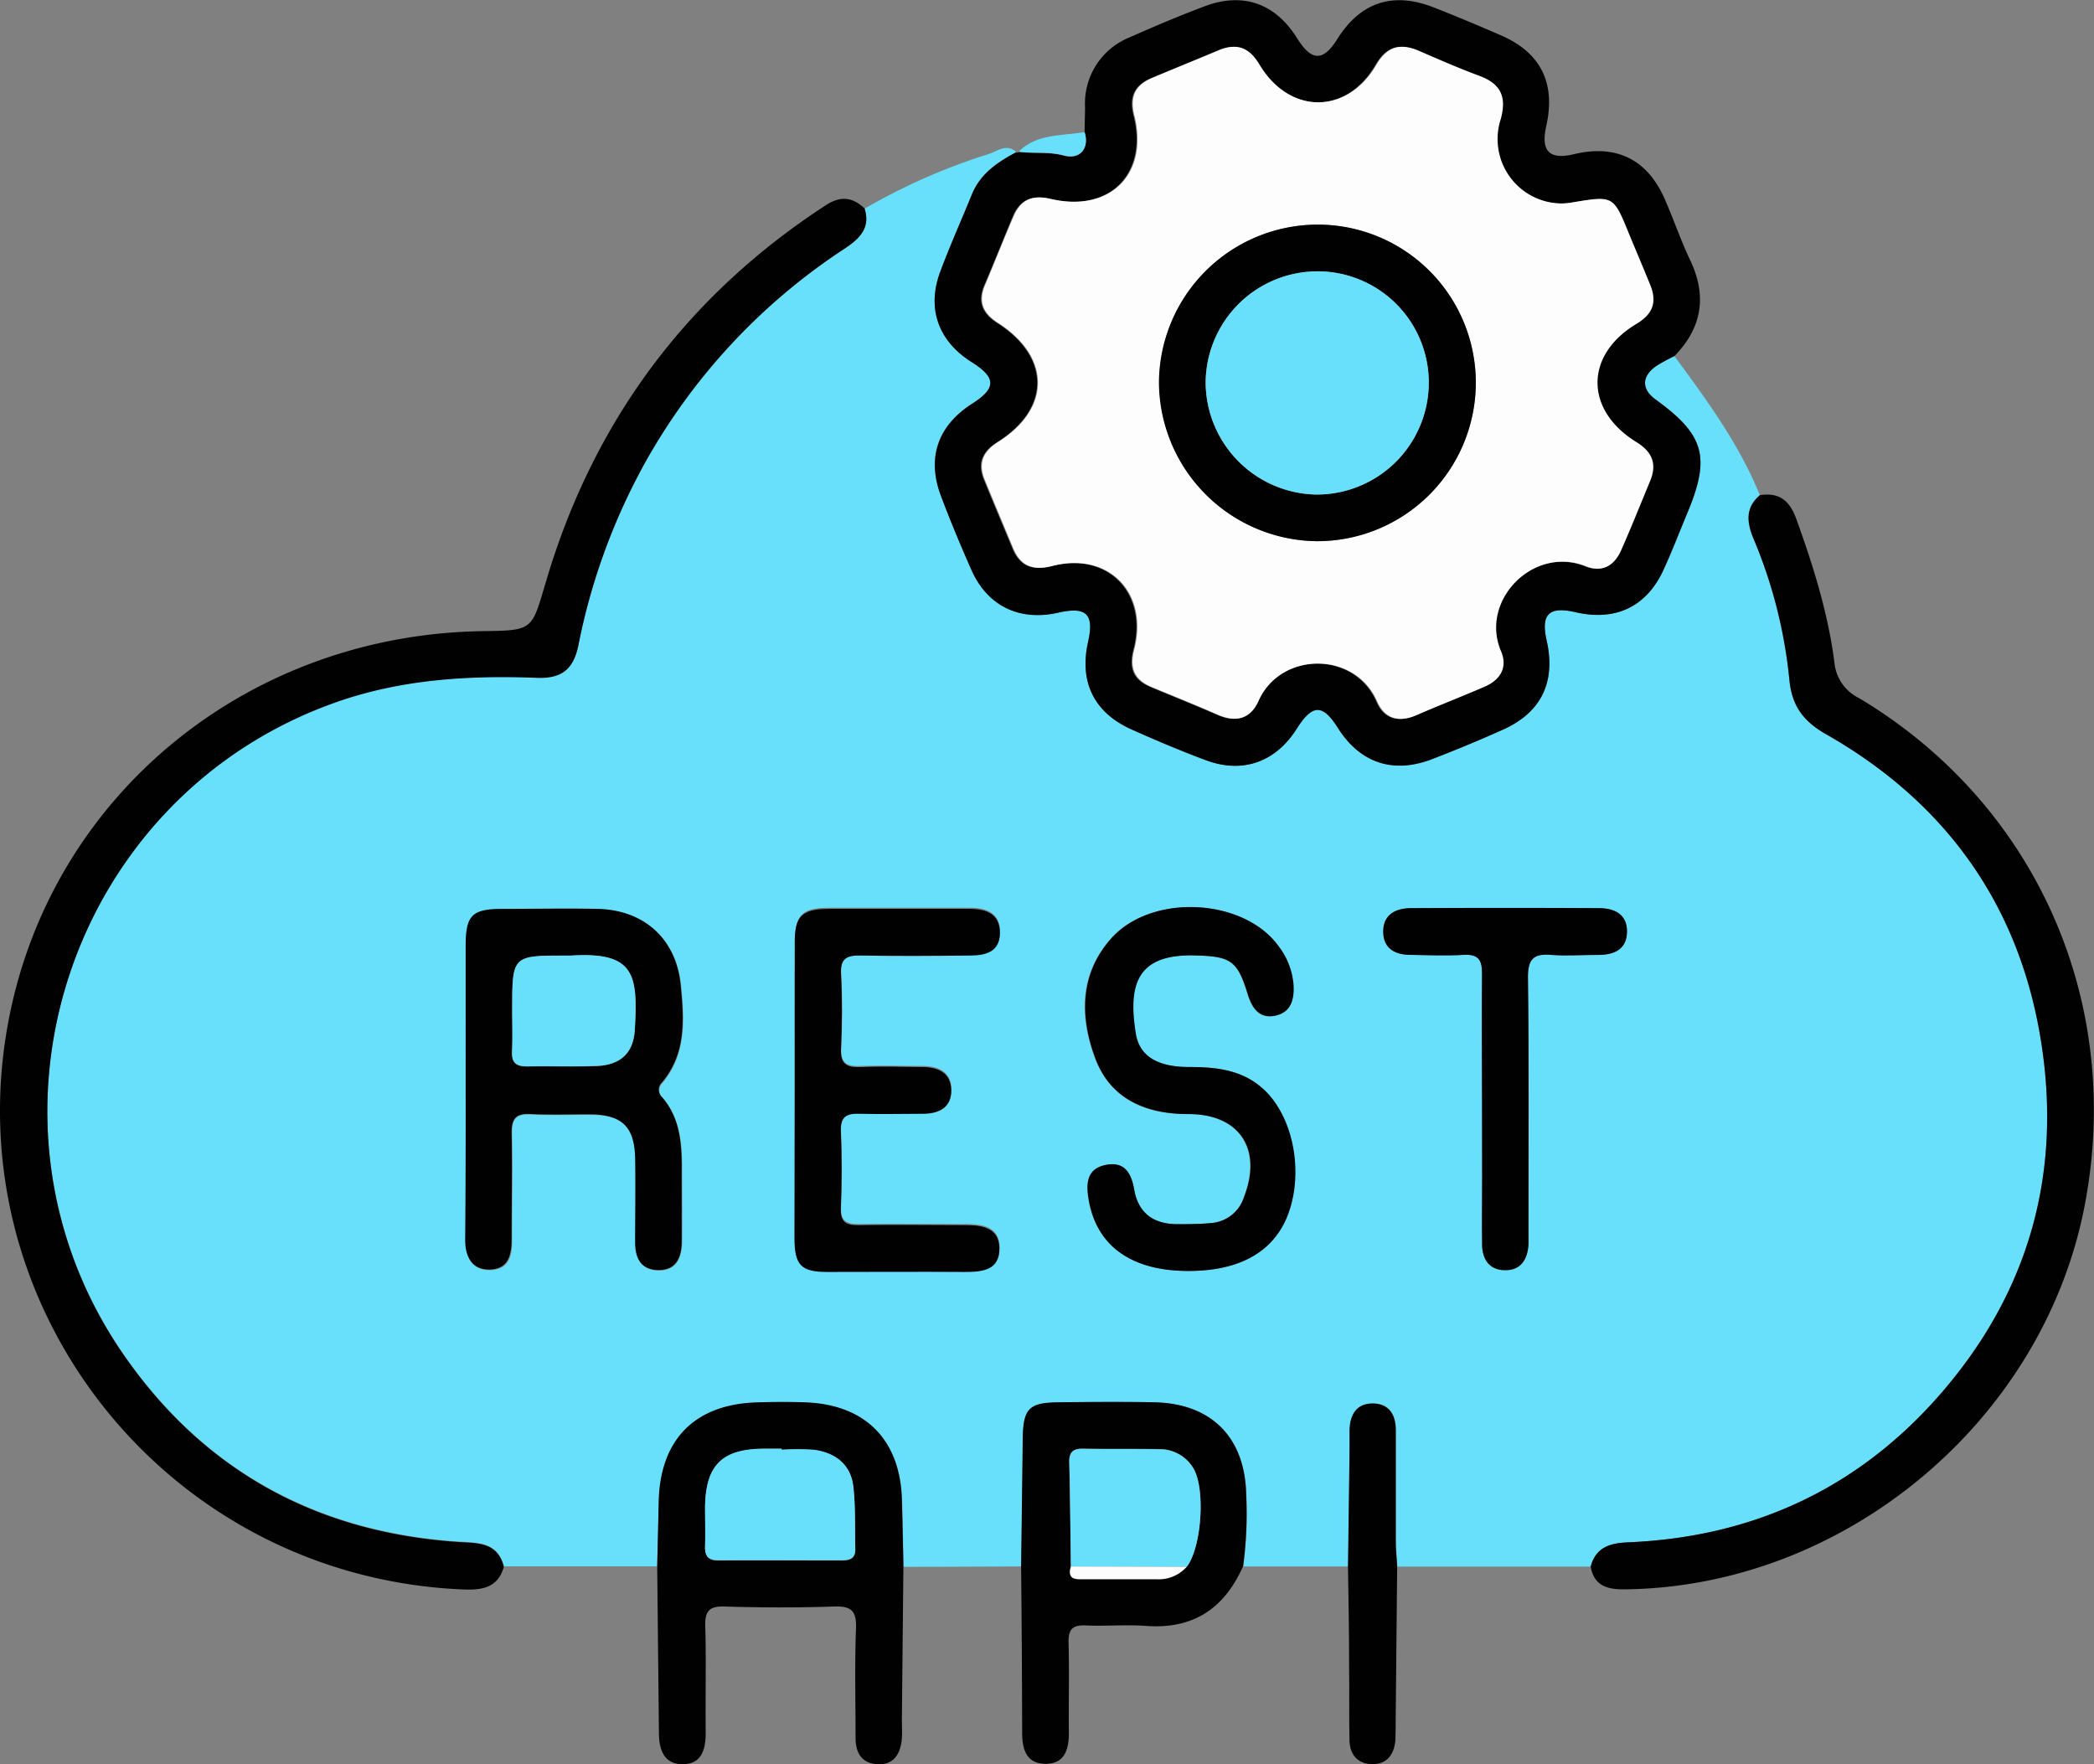 <svg id="Layer_1" data-name="Layer 1" xmlns="http://www.w3.org/2000/svg" viewBox="0 0 336.63 283.64"><rect x="0" y="0" width="336.63" height="283.64" fill="#808080" stroke="none"/><defs><style>.cls-1{fill:#68e0fb;}.cls-2{fill:#010101;}.cls-3{fill:#fdfdfd;}</style></defs><path class="cls-1" d="M-304.6,498.48l-24.65,0c-1-4.06-4.36-3.77-7.48-4-22.54-1.54-40.59-11.33-53.52-29.9-26.18-37.58-9-90.05,34.21-105.15,10.43-3.64,21.22-4.27,32.11-3.86,4,.15,5.88-1.36,6.67-5.27A100.82,100.82,0,0,1-306.52,321a98.45,98.45,0,0,1,32.1-34.37c2.34-1.56,4.12-3.28,3.16-6.41a98.76,98.76,0,0,1,19.95-8.78c1.36-.42,2.87-1.77,4.44-.31-3,1.6-5.78,3.45-7.14,6.79-1.69,4.16-3.54,8.26-5.1,12.46-2.19,5.9-.28,11.14,5.07,14.5,4,2.5,4,4.18.06,6.69-5.54,3.53-7.36,8.7-5,14.83,1.49,4,3.13,7.88,4.84,11.76,2.58,5.88,7.77,8.41,14,7,4.55-1,5.82.21,4.81,4.68-1.44,6.4.9,11.32,6.9,14.05,4,1.8,8,3.51,12.08,5,5.9,2.19,11.18.26,14.55-5.05,2.54-4,4.17-4,6.63-.15,3.55,5.64,8.87,7.45,15.17,5q5.76-2.22,11.39-4.74c6.16-2.76,8.51-7.67,7-14.33-.95-4.24.38-5.52,4.67-4.53,6.4,1.47,11.39-.88,14.11-6.81,1.4-3.05,2.61-6.2,3.9-9.31,3.68-8.84,2.66-12.42-5.15-18.07-2.3-1.66-2.29-3.73.08-5.39a29.32,29.32,0,0,1,2.92-1.6c5.2,7.08,10.42,14.15,13.74,22.37-2.27,1.93-2.18,4.17-1.14,6.74a77.91,77.91,0,0,1,5.85,22.7c.37,4.31,2.15,6.83,5.93,9,19.08,10.85,30.88,27.13,34.47,48.86s-1.87,41.06-16.42,57.57c-13.19,15-30,22.65-49.9,23.47-2.89.12-5.16.8-6,3.9h-31.05c-.08-1.36-.22-2.72-.23-4.08,0-6,0-11.95,0-17.92,0-2.43-1.1-4.23-3.71-4.23s-3.64,1.8-3.72,4.22c0,1.12,0,2.24,0,3.36q-.12,9.31-.25,18.64l-16.86,0a64.3,64.3,0,0,0,.49-11.52c-.19-9.15-5.55-14.61-14.68-14.82-5.21-.13-10.44-.08-15.66,0-4.63.06-5.52,1.05-5.58,5.85q-.12,10.23-.26,20.48l-18.92.07c-.08-3.6-.14-7.19-.25-10.79-.29-9.55-5.86-15.21-15.42-15.59-2.61-.11-5.22-.09-7.83,0-10,.28-15.61,5.93-15.84,15.95C-304.43,491.54-304.52,495-304.6,498.48Zm-30.78-76.3c0,8,0,16,0,23.93,0,2.68,1,4.85,4,4.75s3.47-2.31,3.46-4.8c0-5.73.08-11.47,0-17.2-.05-2.24.61-3.15,3-3,3.23.16,6.47,0,9.71.05,5,0,7,1.92,7.15,7,.11,4.48.05,9,0,13.46,0,2.59.92,4.54,3.74,4.57s3.7-2.12,3.74-4.59c.06-3.74,0-7.48,0-11.22,0-4.29-.16-8.51-3.17-12a1.61,1.61,0,0,1,0-2.34c3.91-4.67,3.52-10.25,3-15.7-.73-7.36-5.82-12-13.19-12.2-5.23-.16-10.47-.08-15.7,0-4.61,0-5.64,1.08-5.66,5.83C-335.41,406.48-335.39,414.33-335.38,422.18Zm52.89-.48c0,8,0,15.95,0,23.93,0,4.28,1.07,5.33,5.3,5.35,7.35,0,14.71,0,22.06,0,2.83,0,5.65-.26,5.58-3.84-.06-3.26-2.73-3.7-5.43-3.69-5.74,0-11.47-.05-17.2,0-2,0-2.94-.48-2.86-2.71.16-4.11.18-8.23,0-12.34-.1-2.44,1-2.93,3.1-2.85,3.36.12,6.73,0,10.09,0,2.57,0,4.59-1,4.56-3.77s-2.07-3.74-4.62-3.74c-3.37,0-6.74-.1-10.1,0-2.21.09-3.13-.57-3-2.93.17-4,.2-8,0-12-.14-2.62,1-3.08,3.26-3,5.86.13,11.72.08,17.58,0,2.41,0,4.69-.66,4.7-3.61s-2.07-3.91-4.81-3.89c-7.6,0-15.2,0-22.81,0-4.19,0-5.34,1.17-5.36,5.34C-282.52,406-282.49,413.84-282.49,421.7ZM-219.2,451c8,0,13.35-2.88,15.71-8.47,2.85-6.74,1.32-15.92-3.49-20.56-3.4-3.28-7.67-3.77-12.14-3.76-5.06,0-8-1.72-8.6-5.44-1.24-8,.27-12.81,9.73-12.49,5.54.19,6.63.86,8.25,6.14.68,2.22,1.73,4.08,4.39,3.55s3.13-2.54,3-4.88a11.66,11.66,0,0,0-2.34-6.21c-5.55-7.84-20.41-8.64-26.93-1.38-5.21,5.81-5.09,12.74-2.59,19.34s8.15,9,15,8.94c8.15,0,11.87,5.61,8.91,13.3a6,6,0,0,1-5.24,4.21c-1.85.16-3.73.2-5.59.18-3.74,0-6.18-1.78-6.84-5.56-.47-2.72-1.69-4.61-4.7-3.93s-3,3.21-2.59,5.69C-233.9,447-228.3,451-219.2,451ZM-172,424.47c0,3.86,0,7.72,0,11.58,0,3.61,0,7.22,0,10.83.05,2.27,1.17,3.94,3.55,4,2.6.09,3.73-1.63,3.9-4.06.05-.87,0-1.74,0-2.62,0-13.44.09-26.89-.08-40.33,0-3,.9-3.93,3.79-3.67,2.46.22,5,0,7.46,0s4.6-.84,4.67-3.67-2-3.84-4.5-3.85q-15.12-.06-30.24,0c-2.52,0-4.52,1.07-4.45,3.91.06,2.61,1.94,3.57,4.34,3.6,2.86,0,5.74.15,8.59,0,2.31-.14,3,.71,2.95,3C-172.06,410.28-172,417.37-172,424.47Z" transform="translate(410.25 -246.68)"/><path class="cls-2" d="M-141.08,303.93a29.32,29.32,0,0,0-2.92,1.6c-2.37,1.66-2.38,3.73-.08,5.39,7.81,5.65,8.83,9.23,5.15,18.07-1.29,3.11-2.5,6.26-3.9,9.31-2.72,5.93-7.71,8.28-14.11,6.81-4.29-1-5.62.29-4.67,4.53,1.5,6.66-.85,11.57-7,14.33q-5.62,2.52-11.39,4.74c-6.3,2.43-11.62.62-15.17-5-2.46-3.9-4.09-3.87-6.63.15-3.37,5.31-8.65,7.24-14.55,5.05-4.08-1.52-8.11-3.23-12.08-5-6-2.73-8.34-7.65-6.9-14.05,1-4.47-.26-5.71-4.81-4.68-6.27,1.42-11.46-1.11-14-7-1.71-3.88-3.35-7.8-4.84-11.76-2.31-6.13-.49-11.3,5-14.83,3.92-2.51,3.9-4.19-.06-6.69-5.35-3.36-7.26-8.6-5.07-14.5,1.56-4.2,3.41-8.3,5.1-12.46,1.36-3.34,4.12-5.19,7.14-6.79a.24.24,0,0,0,.37-.05c2.4.33,4.8-.07,7.26.6,2.67.73,4.15-1.23,3.35-3.75,0-1.37.07-2.73.07-4.09a11.44,11.44,0,0,1,7.23-11.2c4-1.78,8-3.47,12.08-5,6.13-2.28,11.31-.4,14.77,5.15,2.34,3.75,4.19,3.79,6.48.14,3.7-5.89,8.88-7.64,15.41-5.11,3.71,1.45,7.4,3,11,4.57,6.35,2.8,8.72,7.7,7.17,14.56-.9,4,.5,5.44,4.44,4.5,6.77-1.62,11.75.78,14.57,7.11,1.41,3.19,2.53,6.51,4,9.65C-135.79,294.07-136.53,299.28-141.08,303.93Zm-18-24.54a10.36,10.36,0,0,1-10.06-13.51c1-3.62,0-5.7-3.45-7-3.27-1.2-6.47-2.61-9.67-4-3-1.29-5.11-.77-6.86,2.23-4.71,8.08-14,8-18.81-.06-1.66-2.78-3.68-3.47-6.56-2.25-3.56,1.5-7.14,2.94-10.7,4.44-2.71,1.14-3.59,3-2.84,6,2.38,9.42-3.89,15.67-13.44,13.43-2.94-.7-4.85.14-6,2.88-1.54,3.68-3,7.37-4.58,11.05-1.11,2.64-.25,4.5,2.1,6,8.57,5.47,8.59,13.79,0,19.16-2.39,1.5-3.21,3.37-2.15,6,1.51,3.7,3.06,7.37,4.59,11.05,1.21,2.94,3.25,3.66,6.32,2.87,9-2.33,15.53,4.32,13.14,13.45-.78,3,0,4.85,2.77,6,3.56,1.51,7.16,2.92,10.69,4.47,2.91,1.27,5.23.7,6.53-2.22,3.55-8,15.56-8.07,19.09.13,1.19,2.74,3.46,3.36,6.23,2.19,3.67-1.56,7.38-3,11-4.6,2.55-1.1,3.77-3.11,2.65-5.73-3.46-8.13,5.23-17,13.67-13.64,2.65,1.07,4.61-.14,5.7-2.69,1.57-3.67,3.07-7.37,4.6-11,1.14-2.75.37-4.69-2.2-6.27-8.34-5.14-8.35-14,0-19,2.63-1.57,3.33-3.53,2.23-6.25s-2.3-5.52-3.44-8.29c-2.49-6.05-2.49-6.05-9-5C-158,279.32-158.67,279.35-159,279.39Z" transform="translate(410.25 -246.68)"/><path class="cls-2" d="M-271.26,280.2c1,3.13-.82,4.85-3.16,6.41A98.45,98.45,0,0,0-306.52,321a100.82,100.82,0,0,0-10.74,29.38c-.79,3.91-2.69,5.42-6.67,5.27-10.89-.41-21.68.22-32.11,3.86-43.23,15.1-60.39,67.57-34.21,105.15,12.93,18.57,31,28.36,53.52,29.9,3.12.21,6.44-.08,7.48,4-1,3.46-3.59,3.77-6.75,3.63-47.61-2.11-82.08-45.81-72.71-92.28,7.22-35.85,38.61-61.28,76.21-61.77,8-.11,7.71-.19,10-7.89,7.55-25.63,22.47-45.87,44.9-60.51C-275.25,278.16-273.24,278.28-271.26,280.2Z" transform="translate(410.25 -246.68)"/><path class="cls-2" d="M-154.53,498.52c.82-3.1,3.09-3.78,6-3.9,19.9-.82,36.71-8.51,49.9-23.47,14.55-16.51,20-35.91,16.42-57.57s-15.39-38-34.47-48.86c-3.78-2.15-5.56-4.67-5.93-9a77.91,77.91,0,0,0-5.85-22.7c-1-2.57-1.13-4.81,1.14-6.74,3.09-.47,4.76.84,5.84,3.82,2.72,7.53,5.11,15.14,6.13,23.08a7.1,7.1,0,0,0,4,5.75C-83.16,375.8-69,407.3-75,439.85c-6.4,35-38.56,62-74.16,62.33C-151.79,502.2-154,501.65-154.53,498.52Z" transform="translate(410.25 -246.68)"/><path class="cls-2" d="M-304.6,498.48c.08-3.47.17-6.94.24-10.41.23-10,5.82-15.67,15.84-15.95,2.61-.08,5.22-.1,7.83,0,9.56.38,15.13,6,15.42,15.59.11,3.6.17,7.19.25,10.79l-.24,24.25c0,1.13.06,2.25,0,3.37-.19,2.35-1.2,4.27-3.81,4.18s-3.65-1.78-3.64-4.3c0-5.85-.15-11.71.07-17.56.11-2.87-.82-3.6-3.58-3.5-5.84.2-11.7.18-17.55,0-2.51-.08-3.16.77-3.1,3.16.16,5.73,0,11.46.07,17.19,0,2.68-.7,5-3.71,5s-3.78-2.35-3.81-4.95Zm20-18.74v-.13h-3c-6.62.08-9.21,2.67-9.31,9.34,0,2.11.05,4.23,0,6.35,0,1.54.47,2.27,2.14,2.25,6.6-.05,13.2,0,19.8,0,1.25,0,2.25-.22,2.21-1.8-.09-3.35.06-6.74-.32-10.06-.4-3.55-2.89-5.42-6.29-5.9A37.86,37.86,0,0,0-284.58,479.74Z" transform="translate(410.25 -246.68)"/><path class="cls-2" d="M-246.1,498.44q.14-10.24.26-20.48c.06-4.8,1-5.79,5.58-5.85,5.22-.06,10.45-.11,15.66,0,9.13.21,14.49,5.67,14.68,14.82a64.3,64.3,0,0,1-.49,11.52c-3,6.8-8,10.17-15.6,9.61-3.22-.24-6.47.07-9.7-.08-2.13-.1-2.81.65-2.76,2.76.13,4.85,0,9.71.05,14.56,0,2.67-.72,4.95-3.76,4.93s-3.75-2.3-3.75-5C-245.95,516.33-246,507.38-246.1,498.44Zm26.61.13c2.44-3.11,3.08-12.79,1-16a6.25,6.25,0,0,0-5.34-2.94c-4.11-.09-8.22,0-12.32-.08-1.58,0-2.25.51-2.21,2.15.14,5.59.18,11.18.26,16.77-.67,2.31,1,2,2.32,2,3.82,0,7.63,0,11.45,0A6.06,6.06,0,0,0-219.49,498.57Z" transform="translate(410.25 -246.68)"/><path class="cls-2" d="M-193.55,498.52q.12-9.31.25-18.64c0-1.12,0-2.24,0-3.36.08-2.42,1.12-4.23,3.72-4.22s3.69,1.8,3.71,4.23c0,6,0,12,0,17.92,0,1.36.15,2.72.23,4.08l-.24,24.56c0,1.11,0,2.24-.05,3.35-.19,2.26-1.33,3.86-3.71,3.84s-3.62-1.54-3.67-3.85c-.08-4,0-7.95-.06-11.92C-193.36,509.18-193.47,503.85-193.55,498.52Z" transform="translate(410.25 -246.68)"/><path class="cls-1" d="M-235.89,267.91c.8,2.52-.68,4.48-3.35,3.75-2.46-.67-4.86-.27-7.26-.6C-243.53,268.11-239.55,268.56-235.89,267.91Z" transform="translate(410.25 -246.68)"/><path class="cls-2" d="M-335.39,422.18c0-7.85,0-15.7,0-23.56,0-4.75,1.05-5.8,5.66-5.83,5.23,0,10.47-.11,15.7,0,7.37.23,12.46,4.84,13.19,12.2.55,5.45.94,11-3,15.7a1.61,1.61,0,0,0,0,2.34c3,3.47,3.21,7.69,3.17,12,0,3.74,0,7.48,0,11.22,0,2.47-.82,4.62-3.74,4.59s-3.76-2-3.74-4.57c0-4.49.08-9,0-13.46-.12-5-2.11-6.92-7.15-7-3.24,0-6.48.11-9.71-.05-2.35-.12-3,.79-3,3,.12,5.73,0,11.47,0,17.2,0,2.49-.55,4.71-3.46,4.8s-4-2.07-4-4.75C-335.4,438.14-335.38,430.16-335.39,422.18Zm7.48-13.13c0,2.24.08,4.49,0,6.72-.09,1.83.72,2.39,2.43,2.36,3.73-.07,7.46.09,11.19-.07s5.87-2,6.1-5.74c.56-9.1-.06-12.66-10.29-12-.25,0-.5,0-.75,0C-327.91,400.29-327.91,400.29-327.91,409.05Z" transform="translate(410.25 -246.68)"/><path class="cls-2" d="M-282.49,421.7c0-7.86,0-15.71,0-23.57,0-4.17,1.17-5.31,5.36-5.34,7.61,0,15.21,0,22.81,0,2.74,0,4.82.86,4.81,3.89s-2.29,3.59-4.7,3.61c-5.86.06-11.72.11-17.58,0-2.29-.05-3.4.41-3.26,3,.21,4,.18,8,0,12-.1,2.36.82,3,3,2.93,3.36-.14,6.73-.05,10.1,0,2.55,0,4.59.94,4.62,3.74s-2,3.77-4.56,3.77c-3.36,0-6.73.09-10.09,0-2.13-.08-3.2.41-3.1,2.85.18,4.11.16,8.23,0,12.34-.08,2.23.84,2.74,2.86,2.71,5.73-.09,11.46,0,17.2,0,2.7,0,5.37.43,5.43,3.69.07,3.58-2.75,3.85-5.58,3.84-7.35-.05-14.71,0-22.06,0-4.23,0-5.28-1.07-5.3-5.35C-282.52,437.65-282.49,429.68-282.49,421.7Z" transform="translate(410.25 -246.68)"/><path class="cls-2" d="M-219.2,451c-9.1,0-14.7-3.95-16-11.33-.44-2.48-.5-5,2.59-5.69s4.23,1.21,4.7,3.93c.66,3.78,3.1,5.53,6.84,5.56,1.86,0,3.74,0,5.59-.18a6,6,0,0,0,5.24-4.21c3-7.69-.76-13.32-8.91-13.3-6.89,0-12.57-2.44-15-8.94s-2.62-13.53,2.59-19.34c6.52-7.26,21.38-6.46,26.93,1.38a11.66,11.66,0,0,1,2.34,6.21c.12,2.34-.47,4.38-3,4.88s-3.71-1.33-4.39-3.55c-1.62-5.28-2.71-6-8.25-6.14-9.46-.32-11,4.51-9.73,12.49.57,3.72,3.54,5.45,8.6,5.44,4.47,0,8.74.48,12.14,3.76,4.81,4.64,6.34,13.82,3.49,20.56C-205.85,448.11-211.21,451-219.2,451Z" transform="translate(410.25 -246.68)"/><path class="cls-2" d="M-172,424.47c0-7.1-.08-14.19,0-21.29,0-2.26-.64-3.11-2.95-3-2.85.18-5.73.06-8.59,0-2.4,0-4.28-1-4.34-3.6-.07-2.84,1.93-3.9,4.45-3.91q15.12-.08,30.24,0c2.51,0,4.56,1,4.5,3.85s-2.14,3.68-4.67,3.67-5,.18-7.46,0c-2.89-.26-3.83.64-3.79,3.67.17,13.44.07,26.89.08,40.33,0,.88,0,1.75,0,2.62-.17,2.43-1.3,4.15-3.9,4.06-2.38-.07-3.5-1.74-3.55-4-.08-3.61,0-7.22,0-10.83C-172,432.19-172,428.33-172,424.47Z" transform="translate(410.25 -246.68)"/><path class="cls-3" d="M-159,279.39c.37,0,1-.07,1.61-.18,6.51-1.09,6.51-1.09,9,5,1.14,2.77,2.32,5.52,3.44,8.29s.4,4.68-2.23,6.25c-8.34,5-8.33,13.86,0,19,2.57,1.58,3.34,3.52,2.2,6.27-1.53,3.68-3,7.38-4.6,11-1.09,2.55-3,3.76-5.7,2.69-8.44-3.39-17.13,5.51-13.67,13.64,1.12,2.62-.1,4.63-2.65,5.73-3.66,1.57-7.37,3-11,4.6-2.77,1.17-5,.55-6.23-2.19-3.53-8.2-15.54-8.12-19.09-.13-1.3,2.92-3.62,3.49-6.53,2.22-3.53-1.55-7.13-3-10.69-4.47-2.72-1.15-3.55-3-2.77-6,2.39-9.13-4.11-15.78-13.14-13.45-3.07.79-5.11.07-6.32-2.87-1.53-3.68-3.08-7.35-4.59-11.05-1.06-2.61-.24-4.48,2.15-6,8.57-5.37,8.55-13.69,0-19.16-2.35-1.5-3.21-3.36-2.1-6,1.54-3.68,3-7.37,4.58-11.05,1.14-2.74,3-3.58,6-2.88,9.55,2.24,15.82-4,13.44-13.43-.75-3,.13-4.84,2.84-6,3.56-1.5,7.14-2.94,10.7-4.44,2.88-1.22,4.9-.53,6.56,2.25,4.82,8.09,14.1,8.14,18.81.06,1.75-3,3.88-3.52,6.86-2.23,3.2,1.38,6.4,2.79,9.67,4,3.46,1.28,4.46,3.36,3.45,7A10.36,10.36,0,0,0-159,279.39Zm-39.48,54.29A25.5,25.5,0,0,0-173,308.27a25.41,25.41,0,0,0-25.36-25.48,25.53,25.53,0,0,0-25.53,25.36A25.66,25.66,0,0,0-198.52,333.68Z" transform="translate(410.25 -246.68)"/><path class="cls-1" d="M-284.58,479.74a37.86,37.86,0,0,1,5.22,0c3.4.48,5.89,2.35,6.29,5.9.38,3.32.23,6.71.32,10.06,0,1.58-1,1.8-2.21,1.8-6.6,0-13.2,0-19.8,0-1.67,0-2.18-.71-2.14-2.25.07-2.12,0-4.24,0-6.35.1-6.67,2.69-9.26,9.31-9.34h3Z" transform="translate(410.25 -246.68)"/><path class="cls-1" d="M-238.09,498.51c-.08-5.59-.12-11.18-.26-16.77,0-1.64.63-2.18,2.21-2.15,4.1.08,8.21,0,12.32.08a6.25,6.25,0,0,1,5.34,2.94c2.07,3.17,1.43,12.85-1,15.95Z" transform="translate(410.25 -246.68)"/><path class="cls-3" d="M-238.09,498.51l18.6.05a6,6,0,0,1-4.83,2c-3.82,0-7.63,0-11.45,0C-237.1,500.55-238.76,500.82-238.09,498.51Z" transform="translate(410.25 -246.68)"/><path class="cls-1" d="M-327.91,409.05c0-8.76,0-8.76,8.65-8.76.25,0,.5,0,.75,0,10.23-.63,10.85,2.93,10.29,12-.23,3.71-2.35,5.59-6.1,5.74s-7.46,0-11.19.07c-1.71,0-2.52-.53-2.43-2.36C-327.83,413.54-327.91,411.29-327.91,409.05Z" transform="translate(410.25 -246.68)"/><path class="cls-2" d="M-198.52,333.68a25.66,25.66,0,0,1-25.42-25.53,25.53,25.53,0,0,1,25.53-25.36A25.41,25.41,0,0,1-173,308.27,25.5,25.5,0,0,1-198.52,333.68Zm.27-43.38a18,18,0,0,0-18.18,17.88,18.11,18.11,0,0,0,17.75,18,18,18,0,0,0,18.12-17.94A17.88,17.88,0,0,0-198.25,290.3Z" transform="translate(410.25 -246.68)"/><path class="cls-1" d="M-198.25,290.3a17.88,17.88,0,0,1,17.69,17.94,18,18,0,0,1-18.12,17.94,18.11,18.11,0,0,1-17.75-18A18,18,0,0,1-198.25,290.3Z" transform="translate(410.25 -246.68)"/></svg>